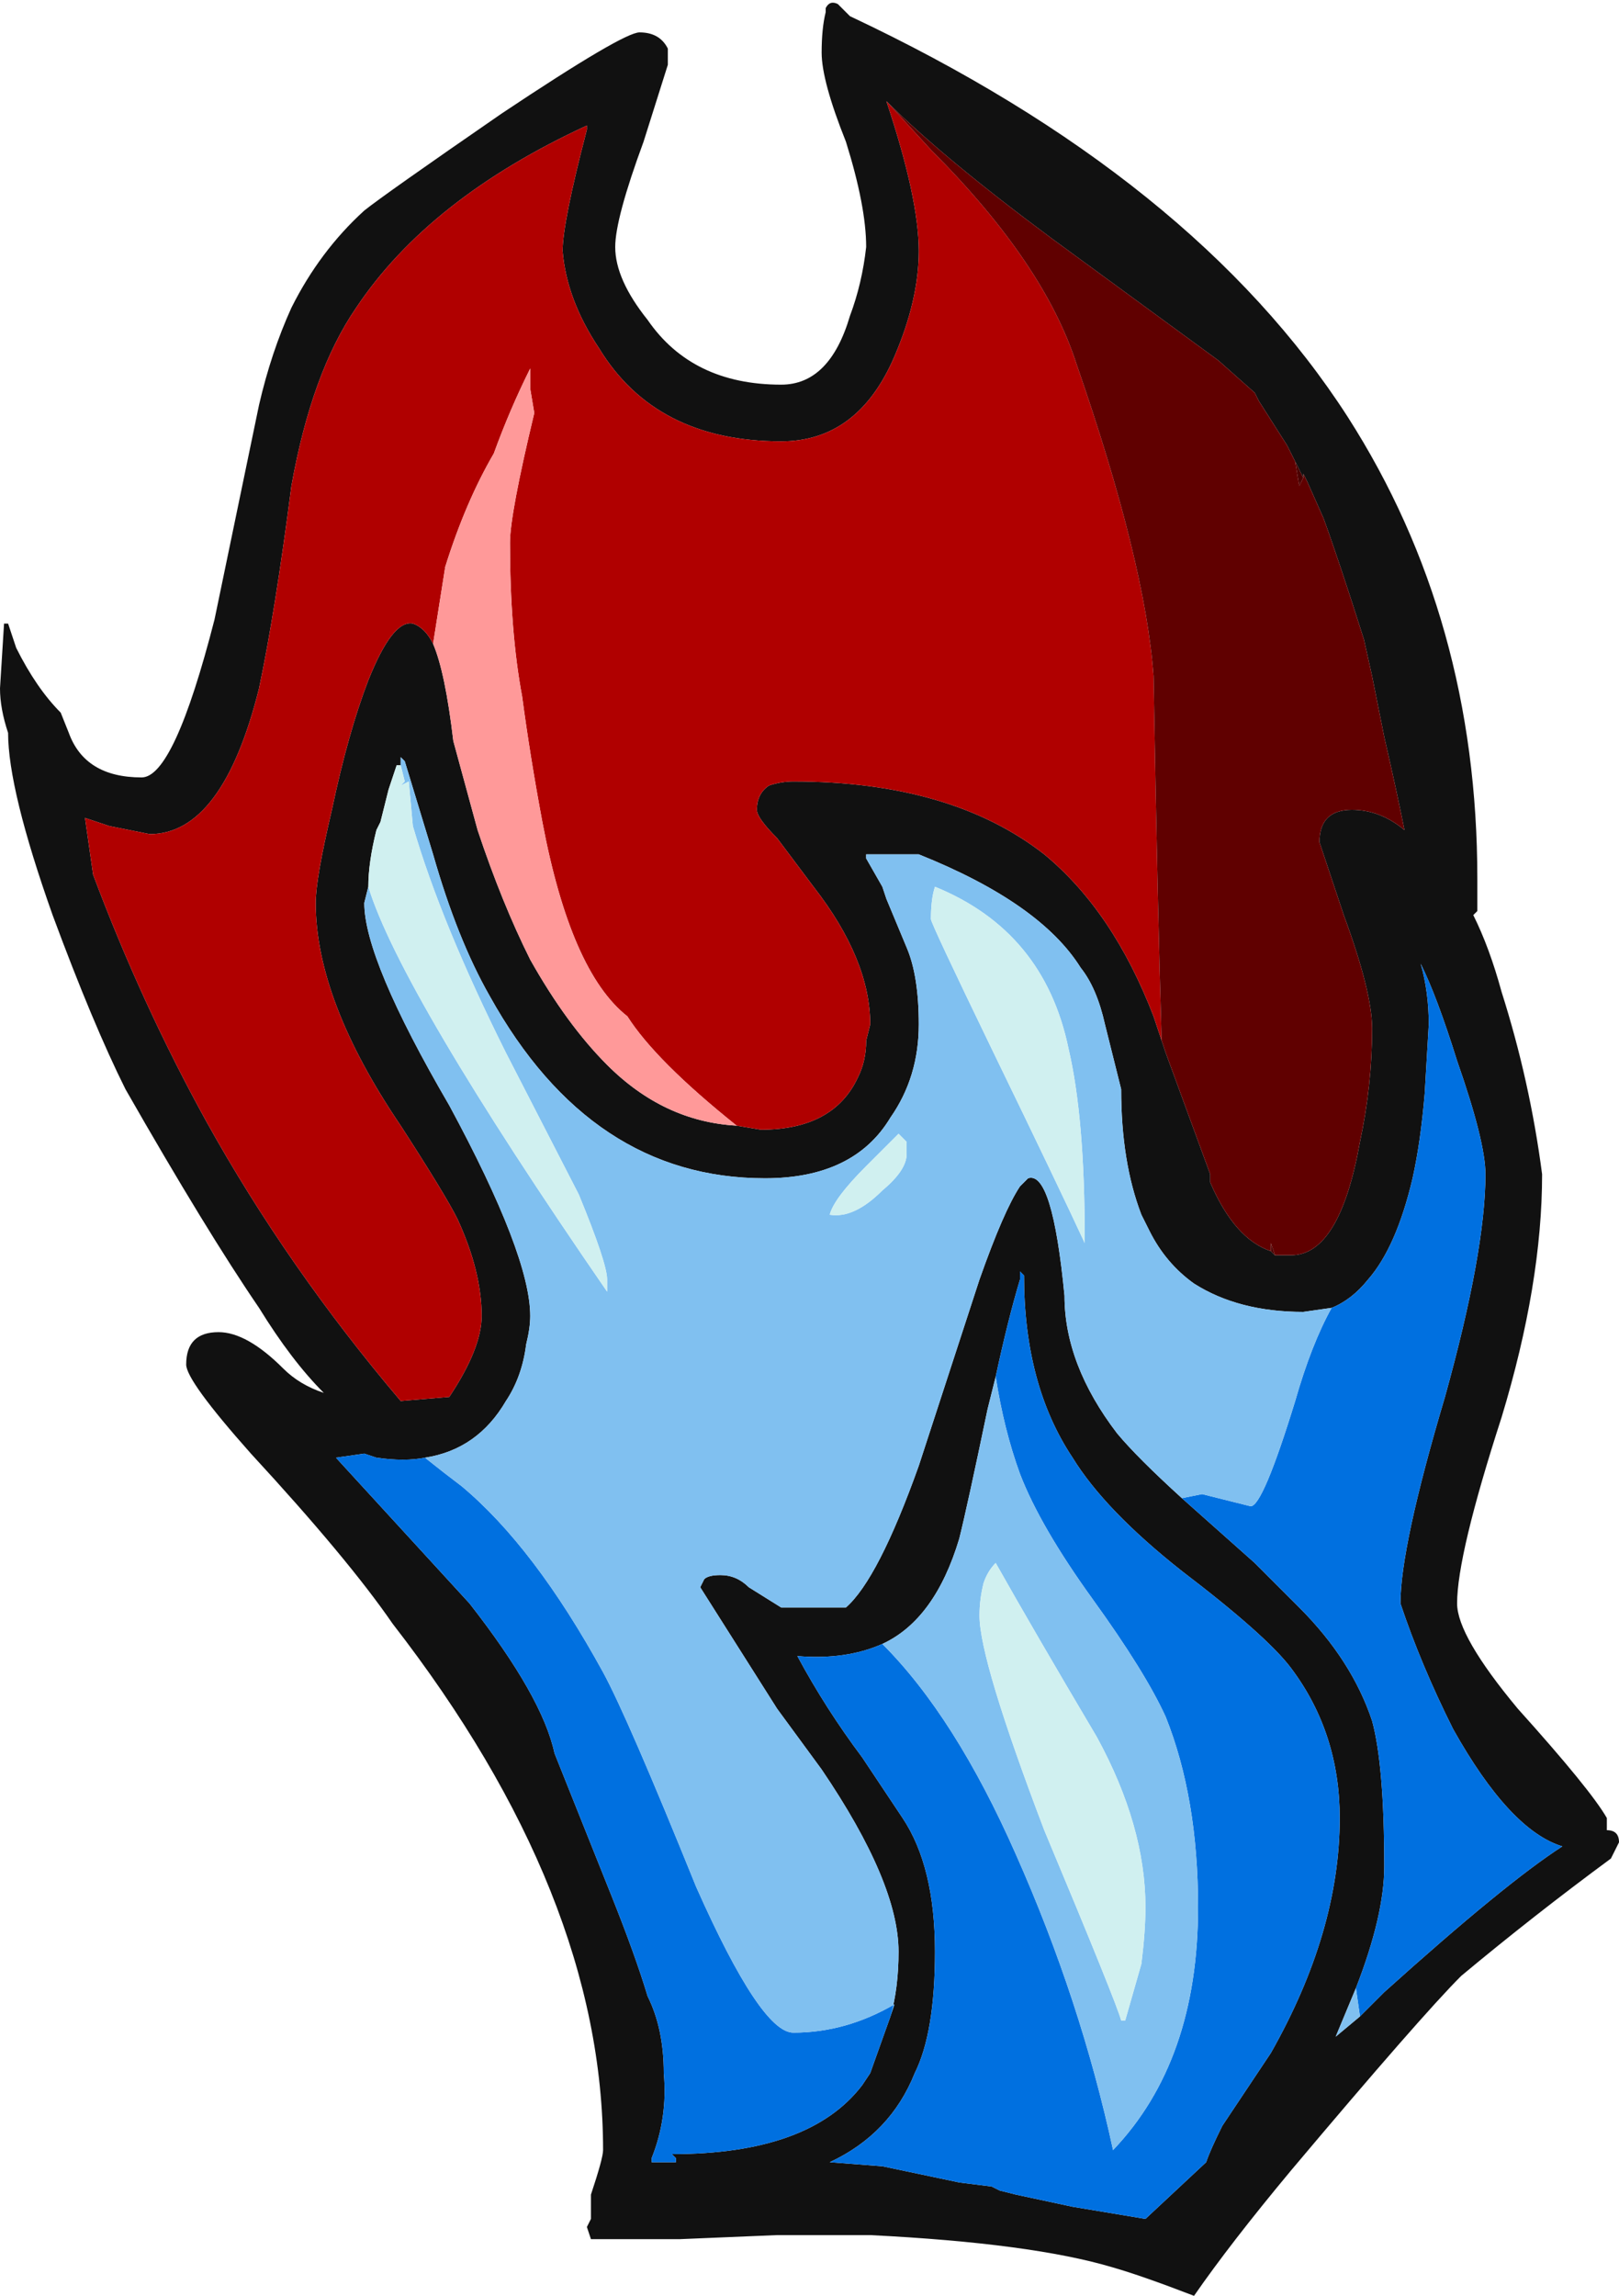 <?xml version="1.0" encoding="UTF-8" standalone="no"?>
<svg xmlns:ffdec="https://www.free-decompiler.com/flash" xmlns:xlink="http://www.w3.org/1999/xlink" ffdec:objectType="frame" height="198.45px" width="140.0px" xmlns="http://www.w3.org/2000/svg">
  <g transform="matrix(1.0, 0.0, 0.0, 1.0, 68.25, 99.75)">
    <use ffdec:characterId="698" height="28.35" transform="matrix(7.0, 0.0, 0.0, 7.0, -68.25, -99.75)" width="20.0" xlink:href="#shape0"/>
  </g>
  <defs>
    <g id="shape0" transform="matrix(1.0, 0.0, 0.0, 1.0, 9.75, 14.25)">
      <path d="M0.6 -14.2 L0.75 -14.05 Q5.0 -12.05 6.9 -9.1 8.5 -6.6 8.5 -3.4 L8.5 -3.0 8.45 -2.95 Q8.65 -2.55 8.8 -2.0 9.15 -0.9 9.3 0.25 9.3 1.6 8.8 3.25 8.25 4.95 8.25 5.55 8.25 5.95 9.0 6.85 9.9 7.85 10.1 8.2 L10.1 8.35 Q10.25 8.35 10.25 8.5 L10.15 8.7 Q9.2 9.4 8.3 10.15 7.8 10.65 6.2 12.55 5.45 13.45 5.0 14.1 4.35 13.85 4.0 13.75 3.0 13.45 1.0 13.35 L-0.15 13.35 -1.35 13.4 -2.45 13.4 -2.5 13.25 -2.45 13.15 Q-2.45 13.0 -2.45 12.85 -2.3 12.4 -2.3 12.3 -2.3 9.15 -4.9 5.8 -5.45 5.0 -6.65 3.7 -7.45 2.8 -7.45 2.6 -7.45 2.2 -7.05 2.2 -6.7 2.2 -6.25 2.65 -6.05 2.85 -5.75 2.95 -6.15 2.55 -6.55 1.9 -7.2 0.95 -8.2 -0.8 -8.6 -1.6 -9.1 -2.95 -9.65 -4.5 -9.65 -5.2 -9.75 -5.5 -9.75 -5.75 L-9.7 -6.55 -9.65 -6.55 -9.55 -6.25 Q-9.3 -5.75 -9.0 -5.45 L-8.9 -5.2 Q-8.7 -4.65 -8.0 -4.65 -7.6 -4.65 -7.1 -6.6 L-6.55 -9.25 Q-6.4 -9.9 -6.15 -10.45 -5.8 -11.15 -5.25 -11.65 -5.0 -11.85 -3.55 -12.85 -2.05 -13.85 -1.85 -13.85 -1.6 -13.85 -1.5 -13.65 L-1.5 -13.45 -1.8 -12.5 Q-2.15 -11.55 -2.15 -11.2 -2.15 -10.8 -1.75 -10.3 -1.2 -9.5 -0.1 -9.5 0.5 -9.5 0.75 -10.35 0.9 -10.75 0.95 -11.2 0.95 -11.7 0.7 -12.5 0.4 -13.25 0.4 -13.6 0.4 -13.9 0.45 -14.1 0.45 -14.3 0.45 -14.15 0.5 -14.25 0.6 -14.2 M6.25 -8.55 L6.15 -8.75 5.8 -9.3 5.75 -9.4 5.3 -9.8 3.25 -11.3 Q1.9 -12.3 1.2 -13.0 1.6 -11.8 1.6 -11.15 1.6 -10.55 1.3 -9.85 0.85 -8.8 -0.1 -8.8 -1.65 -8.8 -2.35 -9.95 -2.75 -10.55 -2.8 -11.15 -2.8 -11.5 -2.5 -12.65 L-2.5 -12.7 Q-4.45 -11.8 -5.35 -10.45 -5.9 -9.65 -6.15 -8.25 -6.35 -6.7 -6.55 -5.75 -7.0 -3.95 -7.9 -3.95 L-8.4 -4.05 -8.7 -4.15 -8.6 -3.45 Q-8.0 -1.85 -7.2 -0.4 -6.2 1.4 -4.8 3.05 L-4.2 3.0 Q-3.8 2.4 -3.8 2.0 -3.8 1.45 -4.1 0.8 -4.25 0.5 -4.8 -0.35 -5.85 -1.9 -5.85 -3.1 -5.85 -3.4 -5.65 -4.25 -5.45 -5.2 -5.2 -5.85 -4.9 -6.6 -4.65 -6.55 -4.5 -6.5 -4.4 -6.3 -4.25 -5.95 -4.15 -5.1 L-3.85 -4.0 Q-3.55 -3.1 -3.2 -2.4 -2.75 -1.6 -2.25 -1.1 -1.55 -0.4 -0.65 -0.35 L-0.35 -0.3 Q0.55 -0.3 0.85 -0.95 0.95 -1.15 0.95 -1.4 L1.0 -1.6 Q1.0 -2.4 0.3 -3.3 L-0.15 -3.9 Q-0.4 -4.15 -0.4 -4.25 -0.4 -4.45 -0.25 -4.55 -0.1 -4.6 0.05 -4.6 2.0 -4.6 3.15 -3.7 4.0 -3.0 4.5 -1.7 L4.6 -1.4 4.65 -1.25 5.2 0.25 5.2 0.35 Q5.5 1.05 5.95 1.2 L6.0 1.25 6.2 1.25 Q6.8 1.25 7.05 -0.15 7.2 -0.85 7.2 -1.55 7.2 -2.0 6.85 -2.95 L6.55 -3.85 Q6.55 -4.05 6.65 -4.15 6.75 -4.25 6.95 -4.25 7.3 -4.25 7.6 -4.0 7.5 -4.5 7.35 -5.15 L7.2 -5.9 7.1 -6.35 Q6.8 -7.3 6.6 -7.85 L6.4 -8.3 6.35 -8.4 6.35 -8.35 6.25 -8.55 M6.7 1.9 L6.35 1.95 Q5.55 1.95 5.0 1.6 4.65 1.35 4.45 0.95 L4.35 0.75 Q4.1 0.1 4.1 -0.8 L3.9 -1.6 Q3.8 -2.05 3.6 -2.3 3.1 -3.1 1.6 -3.7 L0.95 -3.7 0.95 -3.65 1.15 -3.3 1.2 -3.15 1.45 -2.55 Q1.6 -2.2 1.6 -1.6 1.6 -0.95 1.25 -0.45 0.8 0.3 -0.3 0.3 -2.45 0.3 -3.7 -1.95 -4.1 -2.65 -4.4 -3.7 L-4.75 -4.85 -4.8 -4.9 -4.8 -4.8 -4.85 -4.8 -4.95 -4.5 -5.05 -4.1 -5.1 -4.0 Q-5.2 -3.6 -5.2 -3.3 L-5.25 -3.1 Q-5.25 -2.4 -4.2 -0.6 -3.2 1.25 -3.2 2.0 -3.2 2.15 -3.25 2.35 -3.3 2.75 -3.5 3.05 -3.85 3.65 -4.5 3.75 -4.75 3.8 -5.1 3.75 L-5.25 3.7 -5.6 3.75 -3.95 5.55 Q-3.05 6.7 -2.9 7.4 L-2.2 9.15 Q-1.9 9.9 -1.75 10.4 -1.55 10.8 -1.55 11.35 -1.5 11.9 -1.7 12.4 L-1.7 12.45 -1.4 12.45 -1.4 12.4 -1.45 12.35 Q0.25 12.35 0.9 11.5 L1.0 11.35 1.25 10.65 Q1.35 10.3 1.35 9.85 1.35 9.0 0.4 7.6 L-0.15 6.85 -1.1 5.35 -1.05 5.25 Q-1.0 5.2 -0.85 5.2 -0.65 5.2 -0.5 5.35 L-0.1 5.6 0.7 5.6 Q1.1 5.25 1.6 3.85 L2.35 1.55 Q2.65 0.7 2.85 0.4 L2.95 0.3 Q3.25 0.2 3.4 1.75 3.4 2.6 4.05 3.45 4.3 3.75 4.85 4.25 L5.75 5.05 6.3 5.6 Q6.95 6.25 7.2 7.0 7.35 7.55 7.35 8.8 7.35 9.4 7.0 10.3 L6.75 10.9 7.05 10.65 7.35 10.35 Q8.85 9.0 9.55 8.55 8.9 8.35 8.2 7.1 7.8 6.3 7.55 5.55 7.55 4.85 8.1 3.0 8.6 1.2 8.6 0.25 8.6 -0.15 8.25 -1.15 8.0 -1.95 7.8 -2.35 7.9 -2.0 7.9 -1.6 L7.85 -0.75 Q7.8 -0.15 7.7 0.3 7.5 1.15 7.15 1.55 6.95 1.8 6.7 1.9 M1.15 6.05 Q0.7 6.25 0.1 6.2 0.45 6.85 0.9 7.45 L1.4 8.2 Q1.8 8.8 1.8 9.85 1.8 10.85 1.55 11.35 1.25 12.1 0.5 12.45 L1.15 12.5 2.1 12.7 2.5 12.75 2.6 12.8 2.8 12.85 3.5 13.0 4.4 13.15 5.15 12.45 Q5.2 12.3 5.35 12.0 L5.95 11.1 Q6.8 9.6 6.8 8.2 6.8 7.15 6.2 6.35 5.9 5.95 4.85 5.15 3.9 4.4 3.5 3.75 2.9 2.85 2.9 1.5 L2.85 1.45 2.85 1.55 Q2.7 2.05 2.55 2.75 L2.45 3.15 Q2.2 4.35 2.1 4.75 1.8 5.75 1.15 6.05" fill="#111111" fill-rule="evenodd" stroke="none"/>
      <path d="M1.2 -13.0 L1.75 -12.4 Q3.15 -11.0 3.55 -9.75 4.4 -7.3 4.5 -5.9 4.55 -3.0 4.6 -1.4 L4.5 -1.7 Q4.0 -3.0 3.15 -3.7 2.0 -4.6 0.05 -4.6 -0.1 -4.6 -0.25 -4.55 -0.4 -4.45 -0.4 -4.25 -0.4 -4.15 -0.15 -3.9 L0.3 -3.3 Q1.0 -2.4 1.0 -1.6 L0.95 -1.4 Q0.95 -1.15 0.85 -0.95 0.55 -0.3 -0.35 -0.3 L-0.65 -0.35 Q-1.65 -1.15 -2.0 -1.7 -2.7 -2.25 -3.05 -4.1 -3.2 -4.9 -3.3 -5.65 -3.45 -6.45 -3.45 -7.55 -3.45 -7.9 -3.15 -9.15 L-3.2 -9.45 Q-3.2 -9.6 -3.2 -9.7 -3.45 -9.2 -3.65 -8.65 -4.0 -8.05 -4.25 -7.25 L-4.4 -6.3 Q-4.5 -6.5 -4.65 -6.55 -4.9 -6.6 -5.2 -5.85 -5.45 -5.2 -5.65 -4.25 -5.85 -3.4 -5.85 -3.1 -5.85 -1.9 -4.8 -0.35 -4.25 0.5 -4.1 0.8 -3.8 1.45 -3.8 2.0 -3.8 2.4 -4.2 3.0 L-4.8 3.05 Q-6.2 1.4 -7.2 -0.4 -8.0 -1.85 -8.6 -3.45 L-8.7 -4.15 -8.4 -4.05 -7.9 -3.95 Q-7.0 -3.95 -6.55 -5.75 -6.35 -6.7 -6.15 -8.25 -5.9 -9.65 -5.35 -10.45 -4.45 -11.8 -2.5 -12.7 L-2.5 -12.65 Q-2.8 -11.5 -2.8 -11.15 -2.75 -10.55 -2.35 -9.95 -1.65 -8.8 -0.1 -8.8 0.85 -8.8 1.3 -9.85 1.6 -10.55 1.6 -11.15 1.6 -11.8 1.2 -13.0" fill="#b00000" fill-rule="evenodd" stroke="none"/>
      <path d="M5.95 1.2 L5.95 1.1 6.0 1.25 5.95 1.2 M6.35 -8.35 L6.3 -8.25 6.25 -8.55 6.35 -8.35" fill="#4a0000" fill-rule="evenodd" stroke="none"/>
      <path d="M-4.5 3.75 Q-4.25 3.95 -4.05 4.1 -3.15 4.85 -2.3 6.4 -2.0 6.95 -1.15 9.05 -0.35 10.85 0.05 10.85 0.7 10.85 1.3 10.5 L1.25 10.65 1.0 11.35 0.9 11.5 Q0.25 12.35 -1.45 12.35 L-1.4 12.4 -1.4 12.45 -1.7 12.45 -1.7 12.4 Q-1.5 11.9 -1.55 11.35 -1.55 10.8 -1.75 10.4 -1.9 9.9 -2.2 9.15 L-2.9 7.4 Q-3.05 6.7 -3.95 5.55 L-5.6 3.75 -5.25 3.7 -5.1 3.75 Q-4.75 3.8 -4.5 3.75 M4.85 4.25 L5.1 4.2 5.7 4.35 Q5.85 4.35 6.25 3.05 6.45 2.35 6.7 1.9 6.95 1.8 7.15 1.55 7.5 1.15 7.7 0.3 7.8 -0.15 7.85 -0.75 L7.9 -1.6 Q7.9 -2.0 7.8 -2.35 8.0 -1.95 8.25 -1.15 8.6 -0.15 8.6 0.25 8.6 1.2 8.1 3.0 7.55 4.85 7.55 5.55 7.8 6.3 8.2 7.1 8.9 8.35 9.55 8.55 8.85 9.0 7.35 10.35 L7.05 10.65 7.0 10.3 Q7.35 9.4 7.35 8.8 7.35 7.55 7.2 7.0 6.95 6.25 6.3 5.6 L5.75 5.05 4.85 4.25 M2.55 2.75 Q2.7 2.05 2.85 1.55 L2.85 1.45 2.9 1.5 Q2.9 2.85 3.5 3.75 3.9 4.4 4.85 5.15 5.9 5.95 6.2 6.35 6.8 7.15 6.8 8.2 6.8 9.6 5.95 11.1 L5.35 12.0 Q5.2 12.3 5.15 12.45 L4.4 13.15 3.5 13.0 2.8 12.85 2.6 12.8 2.5 12.75 2.1 12.7 1.15 12.5 0.5 12.45 Q1.25 12.1 1.55 11.35 1.8 10.85 1.8 9.85 1.8 8.8 1.4 8.2 L0.9 7.45 Q0.45 6.85 0.1 6.2 0.7 6.25 1.15 6.05 2.05 6.95 2.8 8.65 3.6 10.45 4.0 12.3 5.05 11.2 5.05 9.3 5.05 7.95 4.65 6.95 4.4 6.4 3.75 5.5 3.1 4.6 2.85 3.95 2.65 3.4 2.55 2.75" fill="#0070e0" fill-rule="evenodd" stroke="none"/>
      <path d="M-4.8 -4.8 L-4.8 -4.9 -4.75 -4.85 -4.4 -3.7 Q-4.1 -2.65 -3.7 -1.95 -2.45 0.3 -0.3 0.3 0.8 0.3 1.25 -0.45 1.6 -0.95 1.6 -1.6 1.6 -2.2 1.45 -2.55 L1.2 -3.15 1.15 -3.3 0.95 -3.65 0.95 -3.7 1.6 -3.7 Q3.1 -3.1 3.6 -2.3 3.8 -2.05 3.9 -1.6 L4.1 -0.8 Q4.1 0.1 4.35 0.75 L4.45 0.95 Q4.65 1.35 5.0 1.6 5.55 1.95 6.35 1.95 L6.7 1.9 Q6.45 2.35 6.25 3.05 5.85 4.35 5.7 4.35 L5.1 4.2 4.85 4.25 Q4.3 3.75 4.05 3.45 3.4 2.6 3.4 1.75 3.25 0.2 2.95 0.3 L2.85 0.4 Q2.65 0.7 2.35 1.55 L1.6 3.85 Q1.1 5.25 0.7 5.6 L-0.1 5.6 -0.5 5.35 Q-0.65 5.2 -0.85 5.2 -1.0 5.2 -1.05 5.25 L-1.1 5.35 -0.15 6.85 0.4 7.6 Q1.35 9.0 1.35 9.85 1.35 10.3 1.25 10.65 L1.3 10.5 Q0.7 10.85 0.05 10.85 -0.35 10.85 -1.15 9.05 -2.0 6.95 -2.3 6.4 -3.15 4.85 -4.05 4.1 -4.25 3.95 -4.5 3.75 -3.85 3.65 -3.5 3.05 -3.3 2.75 -3.25 2.35 -3.2 2.15 -3.2 2.0 -3.2 1.25 -4.2 -0.6 -5.25 -2.4 -5.25 -3.1 L-5.2 -3.3 Q-4.8 -2.0 -2.25 1.7 L-2.25 1.65 Q-2.25 1.8 -2.25 1.55 -2.25 1.35 -2.6 0.5 L-3.5 -1.25 Q-4.3 -2.85 -4.65 -4.05 L-4.7 -4.6 -4.8 -4.55 -4.75 -4.6 -4.8 -4.8 M7.05 10.65 L6.75 10.9 7.0 10.3 7.05 10.65 M1.45 -0.15 L1.35 -0.25 0.95 0.15 Q0.55 0.55 0.5 0.75 0.8 0.8 1.15 0.45 1.45 0.2 1.45 0.0 L1.45 -0.15 M1.8 -3.3 Q1.75 -3.15 1.75 -2.9 1.75 -2.85 2.5 -1.3 3.35 0.45 3.65 1.1 L3.65 1.05 Q3.65 -0.45 3.45 -1.3 3.15 -2.75 1.8 -3.3 M2.55 2.75 Q2.65 3.4 2.85 3.95 3.1 4.6 3.75 5.5 4.4 6.4 4.65 6.95 5.05 7.95 5.05 9.3 5.05 11.2 4.0 12.3 3.6 10.45 2.8 8.65 2.05 6.95 1.15 6.05 1.8 5.75 2.1 4.75 2.2 4.35 2.45 3.15 L2.55 2.75 M2.4 5.3 Q2.35 5.5 2.35 5.7 2.35 6.25 3.15 8.35 4.05 10.5 4.1 10.7 L4.15 10.7 4.35 10.0 Q4.4 9.6 4.4 9.3 4.4 8.3 3.8 7.2 3.0 5.85 2.55 5.05 2.45 5.15 2.4 5.3" fill="#80c0f0" fill-rule="evenodd" stroke="none"/>
      <path d="M-4.8 -4.8 L-4.75 -4.6 -4.8 -4.55 -4.7 -4.6 -4.65 -4.05 Q-4.3 -2.85 -3.5 -1.25 L-2.6 0.5 Q-2.25 1.35 -2.25 1.55 -2.25 1.8 -2.25 1.65 L-2.25 1.7 Q-4.8 -2.0 -5.2 -3.3 -5.2 -3.6 -5.1 -4.0 L-5.05 -4.1 -4.95 -4.5 -4.85 -4.8 -4.8 -4.8 M1.8 -3.3 Q3.15 -2.75 3.45 -1.3 3.65 -0.45 3.65 1.05 L3.65 1.1 Q3.35 0.45 2.5 -1.3 1.75 -2.85 1.75 -2.9 1.75 -3.15 1.8 -3.3 M1.45 -0.15 L1.45 0.0 Q1.45 0.2 1.15 0.45 0.8 0.8 0.5 0.75 0.55 0.55 0.95 0.15 L1.35 -0.25 1.45 -0.15 M2.4 5.3 Q2.45 5.15 2.55 5.05 3.0 5.85 3.8 7.2 4.4 8.3 4.4 9.3 4.4 9.6 4.35 10.0 L4.15 10.7 4.1 10.7 Q4.05 10.5 3.15 8.35 2.35 6.25 2.35 5.7 2.35 5.5 2.4 5.3" fill="#d0f0f0" fill-rule="evenodd" stroke="none"/>
      <path d="M1.2 -13.0 Q1.9 -12.3 3.25 -11.3 L5.3 -9.8 5.75 -9.4 5.8 -9.3 6.15 -8.75 6.25 -8.55 6.3 -8.25 6.35 -8.35 6.35 -8.4 6.4 -8.3 6.6 -7.85 Q6.8 -7.3 7.1 -6.35 L7.2 -5.9 7.35 -5.15 Q7.5 -4.5 7.6 -4.0 7.3 -4.25 6.95 -4.25 6.75 -4.25 6.65 -4.15 6.55 -4.05 6.55 -3.85 L6.85 -2.95 Q7.2 -2.0 7.2 -1.55 7.2 -0.85 7.05 -0.15 6.8 1.25 6.2 1.25 L6.0 1.25 5.95 1.1 5.95 1.2 Q5.5 1.05 5.2 0.35 L5.2 0.25 4.65 -1.25 4.6 -1.4 Q4.55 -3.0 4.5 -5.9 4.4 -7.3 3.55 -9.75 3.15 -11.0 1.75 -12.4 L1.2 -13.0" fill="#600000" fill-rule="evenodd" stroke="none"/>
      <path d="M-4.4 -6.3 L-4.25 -7.25 Q-4.0 -8.05 -3.65 -8.65 -3.45 -9.2 -3.2 -9.7 -3.2 -9.6 -3.2 -9.45 L-3.15 -9.15 Q-3.45 -7.9 -3.45 -7.55 -3.45 -6.45 -3.3 -5.65 -3.2 -4.9 -3.05 -4.1 -2.7 -2.25 -2.0 -1.7 -1.65 -1.15 -0.65 -0.35 -1.55 -0.4 -2.25 -1.1 -2.75 -1.6 -3.2 -2.4 -3.55 -3.1 -3.85 -4.0 L-4.15 -5.1 Q-4.25 -5.95 -4.4 -6.3" fill="#ff9999" fill-rule="evenodd" stroke="none"/>
    </g>
  </defs>
</svg>
